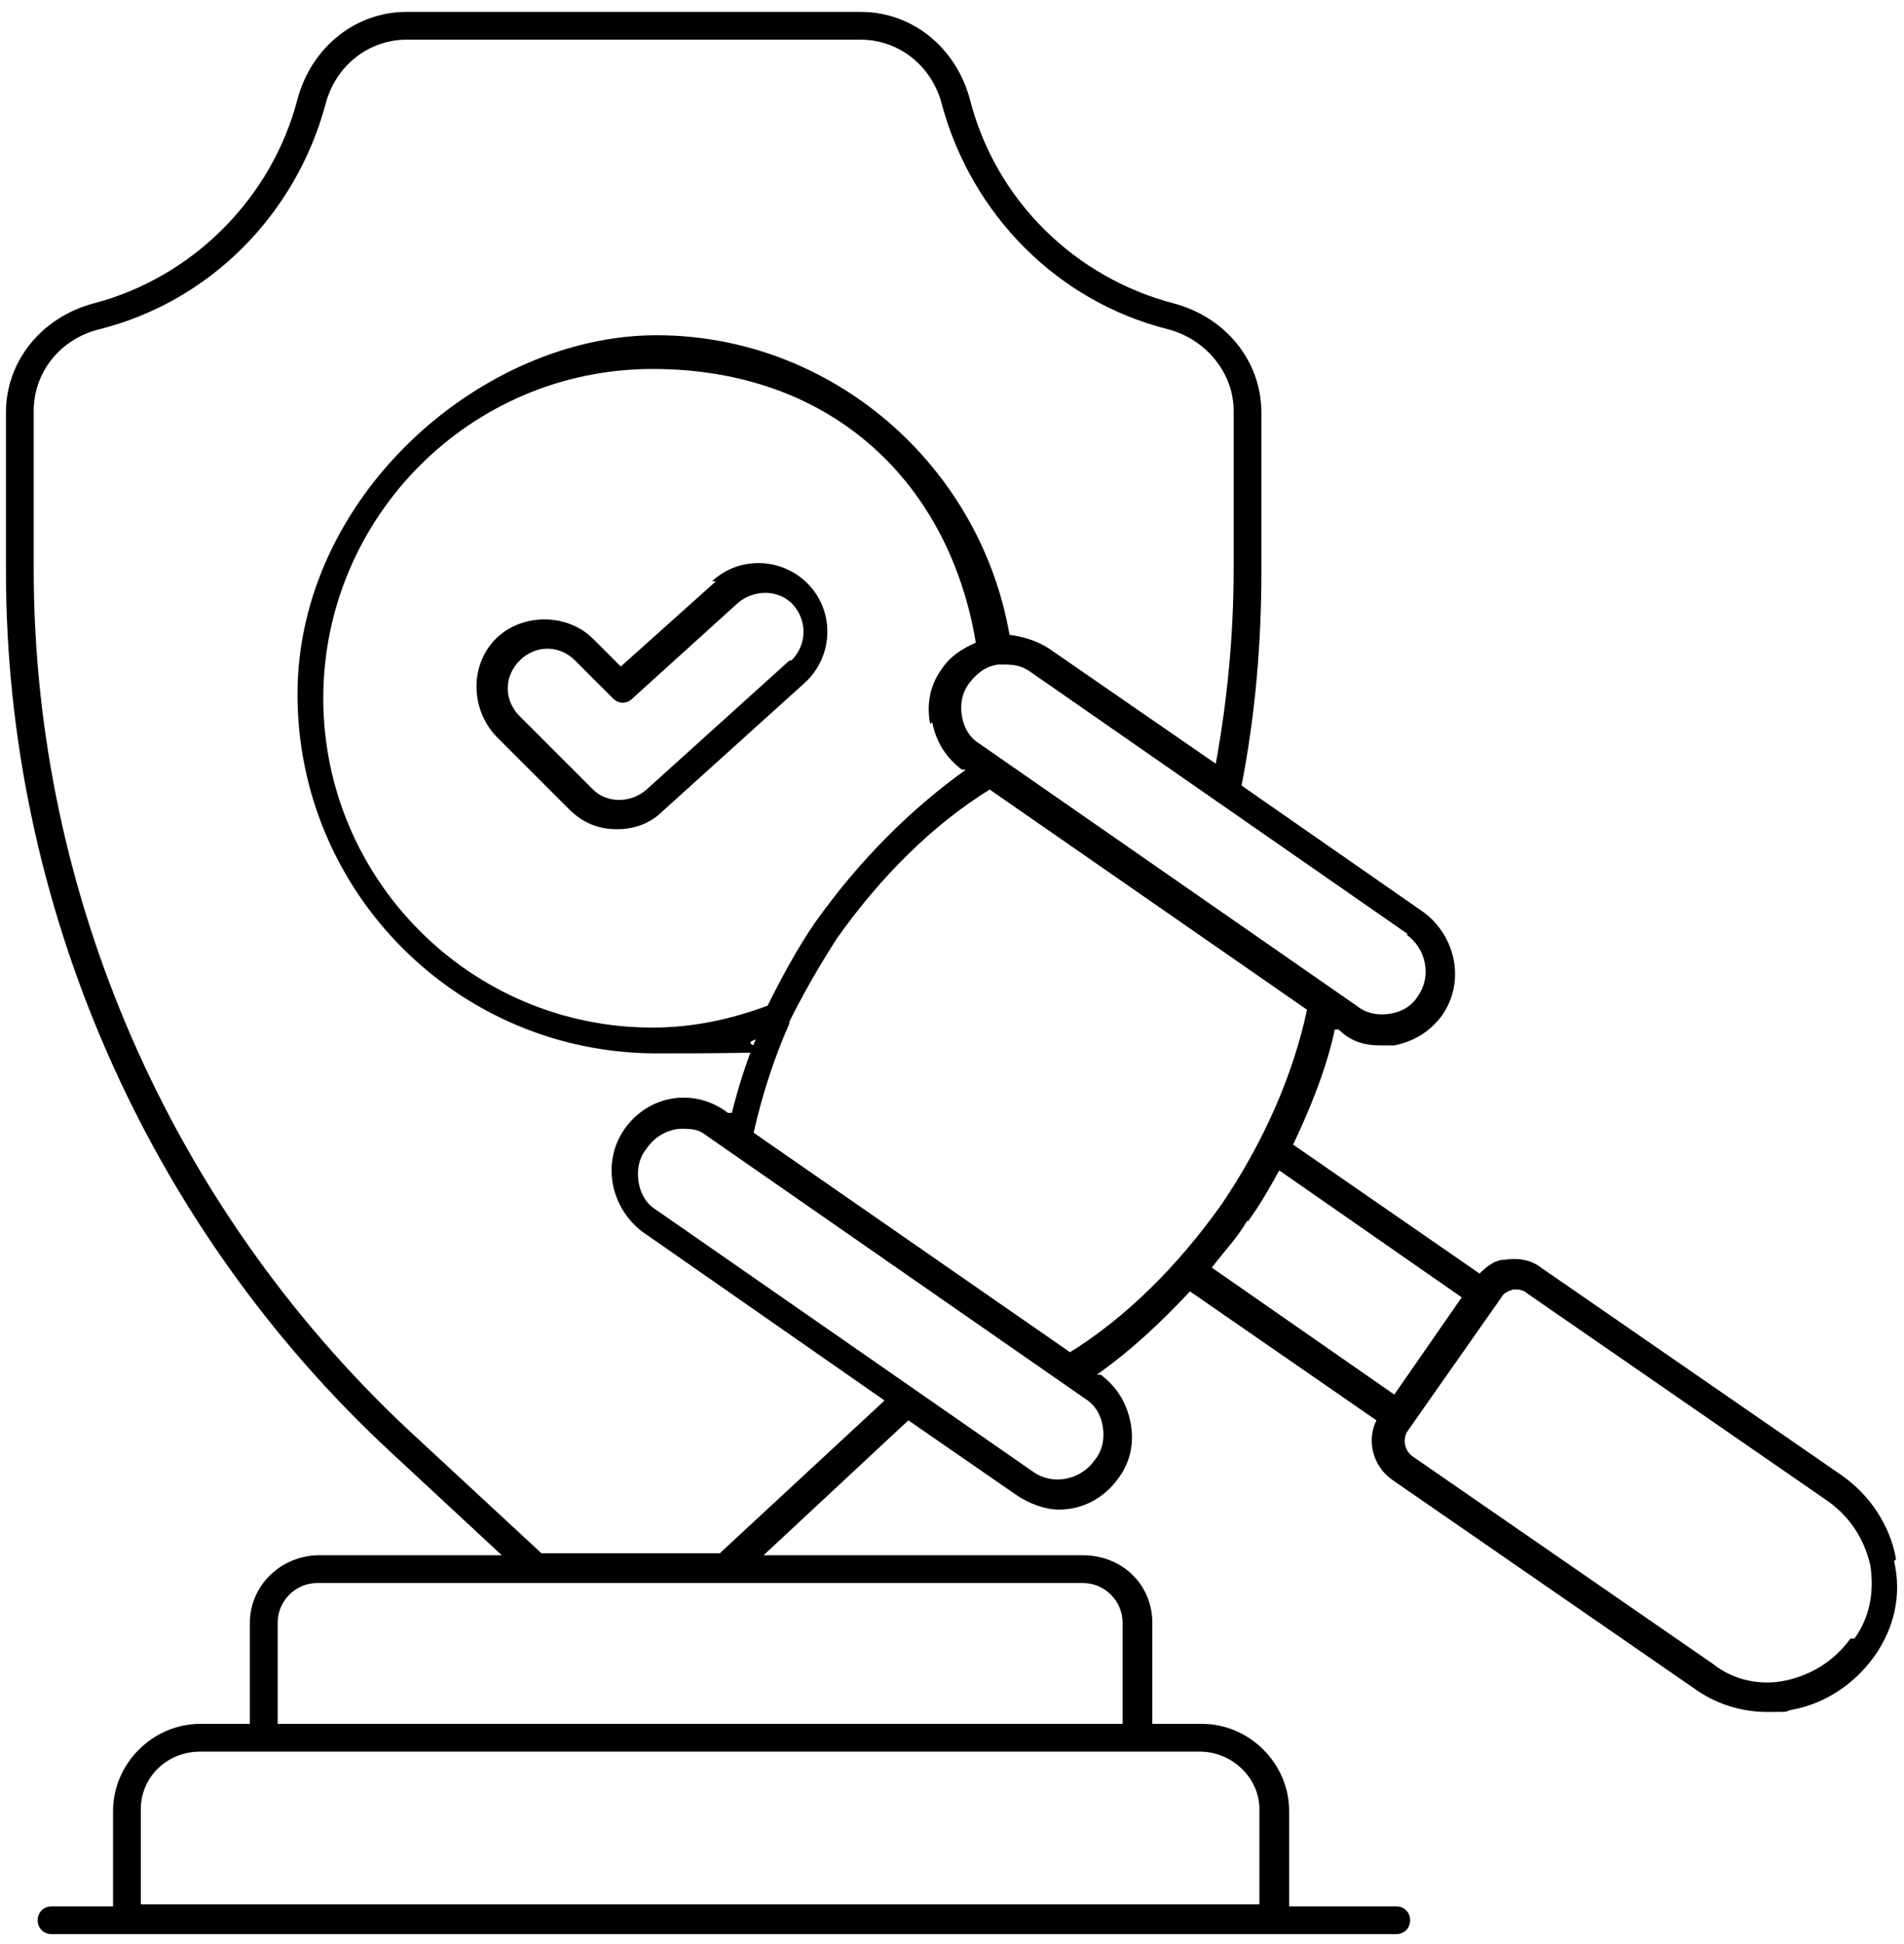 <svg viewBox="0 0 96 98" xmlns="http://www.w3.org/2000/svg"><path d="m95.6 78.6c-.3-1.7-1.3-3.2-2.7-4.2l-15.2-10.5c-.5-.4-1.2-.5-1.8-.4-.5 0-.9.3-1.3.7l-9.4-6.5c.9-1.9 1.7-3.9 2.1-5.8h.2c.6.6 1.3.8 2.1.8s.4 0 .7 0c1-.2 1.8-.7 2.4-1.5 1.2-1.7.7-4-.9-5.2l-9.2-6.4c.7-3.6 1-7.2 1-10.8v-8c0-2.6-1.8-4.8-4.4-5.5-5-1.3-9-5.2-10.3-10.3-.7-2.6-2.9-4.4-5.5-4.4h-22.9c-2.6 0-4.8 1.8-5.5 4.4-1.3 5-5.3 9-10.3 10.3-2.6.7-4.4 2.9-4.4 5.5v8c0 16.8 7.1 33 19.4 44.4l5.6 5.2h-9.2c-1.9 0-3.5 1.5-3.5 3.4v5.1h-2.5c-2.4 0-4.4 2-4.4 4.4v4.8h-3.1c-.4 0-.7.3-.7.7s.3.7.7.7h67.8c.4 0 .7-.3.7-.7s-.3-.7-.7-.7h-5.4v-4.8c0-2.4-2-4.4-4.4-4.4h-2.5v-5.1c0-1.9-1.5-3.4-3.5-3.4h-16.1l7.3-6.8 5.5 3.8c.6.4 1.4.7 2.1.7 1.2 0 2.3-.6 3-1.6.6-.8.8-1.8.6-2.8s-.7-1.8-1.5-2.4h-.2c1.7-1.2 3.2-2.6 4.7-4.2l9.4 6.5c-.5 1-.2 2.3.8 3l15.2 10.5c1.1.8 2.4 1.2 3.7 1.2s.8 0 1.2-.1c1.7-.3 3.2-1.3 4.2-2.7s1.4-3.1 1-4.8zm-24.7-31.5c1 .7 1.3 2.1.6 3.1-.3.5-.8.8-1.4.9s-1.2 0-1.7-.4l-19-13.2c-.5-.3-.8-.8-.9-1.4s0-1.2.4-1.7.8-.8 1.4-.9h.4c.5 0 .9.1 1.3.4l19 13.2zm-23.9-10.7c.2 1 .7 1.8 1.5 2.4h.2c-2.8 2-5.4 4.6-7.6 7.7-.9 1.3-1.7 2.8-2.4 4.2-1.9.7-3.8 1.1-5.8 1.1-9.2 0-16.6-7.5-16.6-16.6s7.4-16.6 16.6-16.6 15 5.9 16.3 13.8c-.7.3-1.3.7-1.7 1.3-.6.8-.8 1.8-.6 2.8zm13.5 51.9c1.6 0 3 1.3 3 2.9v4.8h-56.4v-4.8c0-1.6 1.3-2.9 3-2.9h50.5zm-5.9-8.5c1.1 0 2 .9 2 2v5.1h-42.6v-5.1c0-1.1.9-2 2-2zm-18.3-1.5h-9l-6.8-6.3c-11.9-11.2-18.8-26.9-18.8-43.3v-8c0-1.9 1.3-3.6 3.3-4.1 5.6-1.4 9.9-5.8 11.4-11.3.5-2 2.2-3.3 4.1-3.3h22.9c1.9 0 3.6 1.3 4.1 3.3 1.5 5.5 5.8 9.9 11.4 11.3 1.9.5 3.3 2.2 3.3 4.1v8c0 3.2-.3 6.5-.9 9.8l-8.4-5.8c-.6-.4-1.3-.6-2-.7-1.5-8.6-9-15.1-17.8-15.1s-18.1 8.1-18.1 18.1 8.1 18.1 18.1 18.1 3.4-.2 5-.7c-.5 1.2-.9 2.5-1.2 3.7h-.2c-1.7-1.3-4-.9-5.2.8s-.7 4 .9 5.2l12.2 8.5-8.2 7.6zm19.3-6.4c.1.6 0 1.2-.4 1.7-.7 1-2.1 1.3-3.1.6l-19-13.2c-.5-.3-.8-.8-.9-1.4s0-1.2.4-1.7c.4-.6 1.1-1 1.8-1s.9.1 1.3.4l19 13.2c.5.3.8.8.9 1.4zm-1.6-3.7-16-11.1c.4-1.8 1-3.7 1.8-5.5 0 0 0 0 0-.1.7-1.4 1.5-2.8 2.4-4.2 2.2-3.1 4.8-5.7 7.7-7.5l16 11.1c-.7 3.3-2.2 6.7-4.3 9.8-2.2 3.1-4.8 5.7-7.7 7.5zm8.9-6.6c.6-.8 1.1-1.7 1.6-2.6l9.2 6.4-3.4 4.9-9.2-6.4c.6-.8 1.3-1.5 1.8-2.4zm30.4 21c-.8 1.1-1.9 1.8-3.2 2.1s-2.7 0-3.7-.8l-15.2-10.5c-.4-.3-.5-.9-.2-1.3l4.7-6.7c.1-.2.3-.3.6-.4.2 0 .5 0 .7.2l15.2 10.5c1.1.8 1.8 1.9 2.1 3.2.2 1.3 0 2.6-.8 3.7zm-57.2-53.3-4.8 4.3-1.4-1.4c-1.3-1.3-3.6-1.3-4.9 0s-1.3 3.5 0 4.9l3.7 3.7c.7.7 1.5 1 2.4 1s1.7-.3 2.3-.9l7.2-6.5c1.4-1.3 1.5-3.5.2-4.9s-3.5-1.5-4.9-.2zm3.7 4-7.2 6.5c-.8.7-2 .7-2.7 0l-3.7-3.7c-.4-.4-.6-.9-.6-1.4s.2-1 .6-1.4.9-.6 1.4-.6 1 .2 1.4.6l1.9 1.9c.3.3.7.3 1 0l5.3-4.8c.8-.7 2.1-.7 2.8.1s.7 2-.1 2.8z"/></svg>